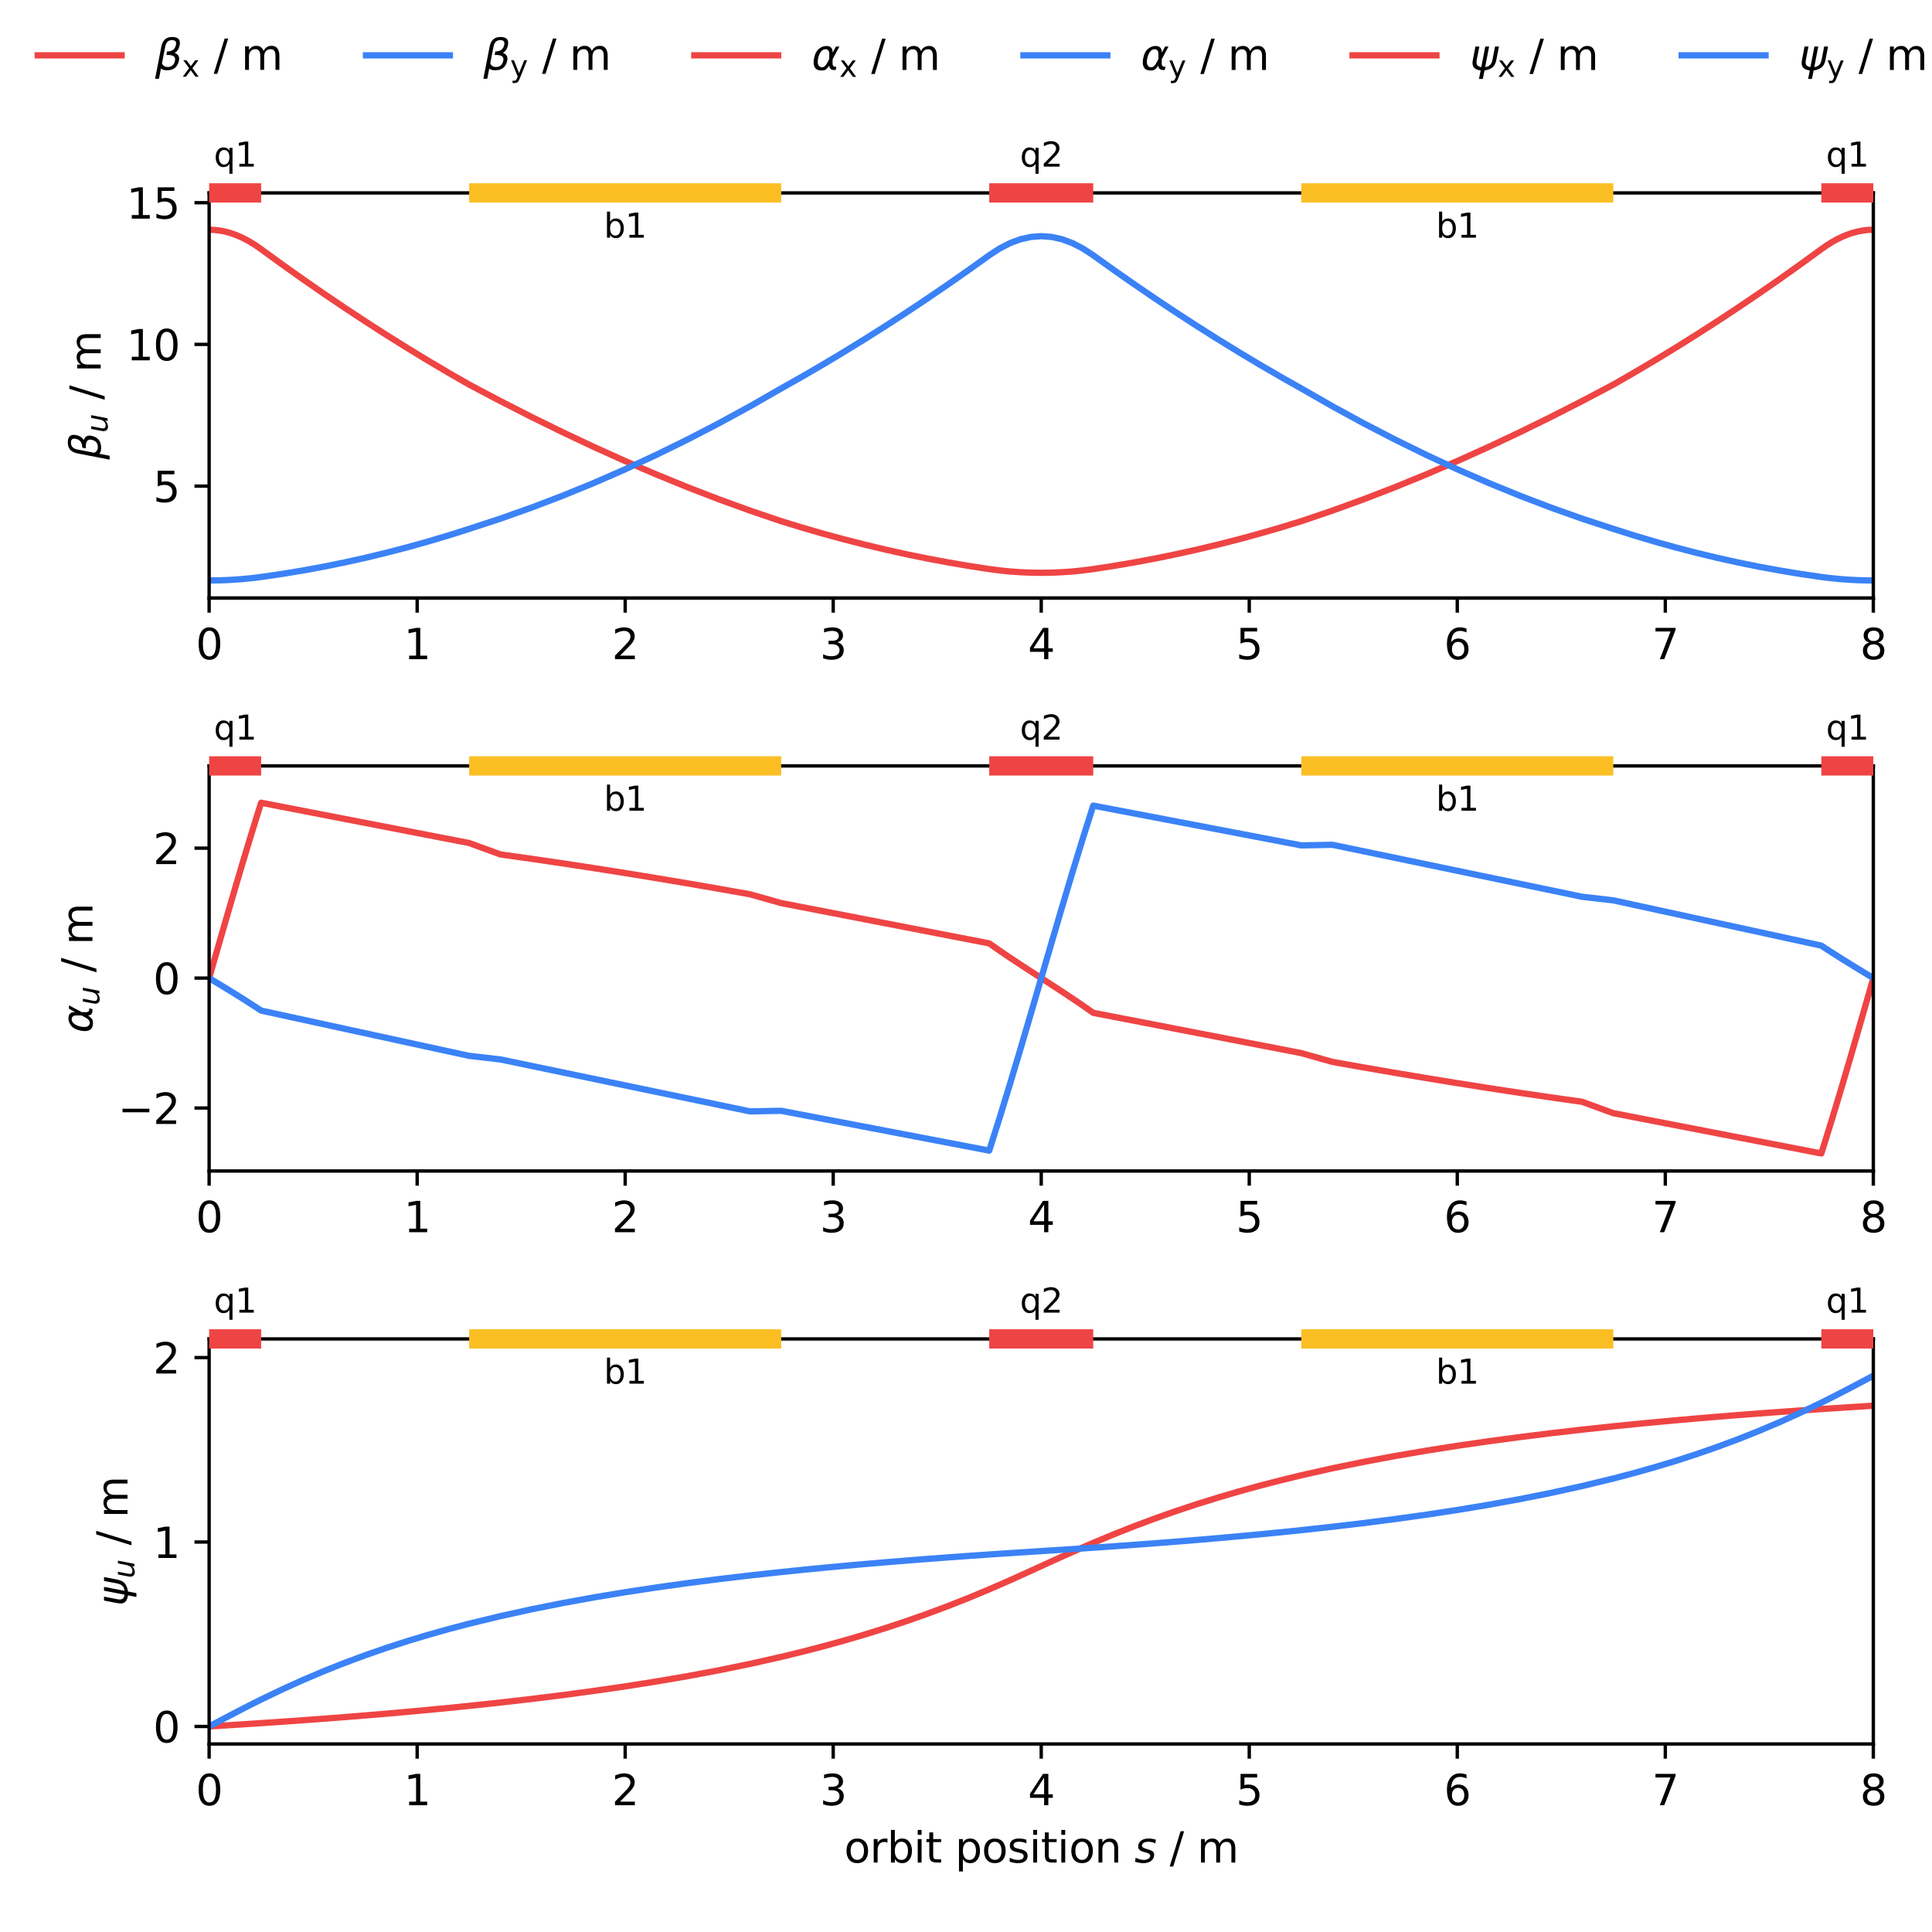 <?xml version="1.0" encoding="utf-8" standalone="no"?>
<!DOCTYPE svg PUBLIC "-//W3C//DTD SVG 1.1//EN"
  "http://www.w3.org/Graphics/SVG/1.1/DTD/svg11.dtd">
<svg xmlns:xlink="http://www.w3.org/1999/xlink" width="460.8pt" height="460.8pt" viewBox="0 0 460.8 460.8" xmlns="http://www.w3.org/2000/svg" version="1.1">
 <defs>
  <style type="text/css">*{stroke-linejoin: round; stroke-linecap: butt}</style>
 </defs>
 <g id="figure_1">
  <g id="patch_1">
   <path d="M 0 460.8 
L 460.8 460.8 
L 460.8 0 
L 0 0 
z
" style="fill: #ffffff"/>
  </g>
  <g id="axes_1">
   <g id="patch_2">
    <path d="M 49.88 142.627 
L 446.805 142.627 
L 446.805 46.009 
L 49.88 46.009 
z
" style="fill: #ffffff"/>
   </g>
   <g id="matplotlib.axis_1">
    <g id="xtick_1">
     <g id="line2d_1">
      <defs>
       <path id="m1b5c85cee3" d="M 0 0 
L 0 3.5 
" style="stroke: #000000; stroke-width: 0.8"/>
      </defs>
      <g>
       <use xlink:href="#m1b5c85cee3" x="49.88" y="142.627" style="stroke: #000000; stroke-width: 0.8"/>
      </g>
     </g>
     <g id="text_1">
      <!-- 0 -->
      <g transform="translate(46.699 157.225)scale(0.1 -0.1)">
       <defs>
        <path id="DejaVuSans-30" d="M 2034 4250 
Q 1547 4250 1301 3770 
Q 1056 3291 1056 2328 
Q 1056 1369 1301 889 
Q 1547 409 2034 409 
Q 2525 409 2770 889 
Q 3016 1369 3016 2328 
Q 3016 3291 2770 3770 
Q 2525 4250 2034 4250 
z
M 2034 4750 
Q 2819 4750 3233 4129 
Q 3647 3509 3647 2328 
Q 3647 1150 3233 529 
Q 2819 -91 2034 -91 
Q 1250 -91 836 529 
Q 422 1150 422 2328 
Q 422 3509 836 4129 
Q 1250 4750 2034 4750 
z
" transform="scale(0.016)"/>
       </defs>
       <use xlink:href="#DejaVuSans-30"/>
      </g>
     </g>
    </g>
    <g id="xtick_2">
     <g id="line2d_2">
      <g>
       <use xlink:href="#m1b5c85cee3" x="99.496" y="142.627" style="stroke: #000000; stroke-width: 0.8"/>
      </g>
     </g>
     <g id="text_2">
      <!-- 1 -->
      <g transform="translate(96.314 157.225)scale(0.1 -0.1)">
       <defs>
        <path id="DejaVuSans-31" d="M 794 531 
L 1825 531 
L 1825 4091 
L 703 3866 
L 703 4441 
L 1819 4666 
L 2450 4666 
L 2450 531 
L 3481 531 
L 3481 0 
L 794 0 
L 794 531 
z
" transform="scale(0.016)"/>
       </defs>
       <use xlink:href="#DejaVuSans-31"/>
      </g>
     </g>
    </g>
    <g id="xtick_3">
     <g id="line2d_3">
      <g>
       <use xlink:href="#m1b5c85cee3" x="149.111" y="142.627" style="stroke: #000000; stroke-width: 0.8"/>
      </g>
     </g>
     <g id="text_3">
      <!-- 2 -->
      <g transform="translate(145.93 157.225)scale(0.1 -0.1)">
       <defs>
        <path id="DejaVuSans-32" d="M 1228 531 
L 3431 531 
L 3431 0 
L 469 0 
L 469 531 
Q 828 903 1448 1529 
Q 2069 2156 2228 2338 
Q 2531 2678 2651 2914 
Q 2772 3150 2772 3378 
Q 2772 3750 2511 3984 
Q 2250 4219 1831 4219 
Q 1534 4219 1204 4116 
Q 875 4013 500 3803 
L 500 4441 
Q 881 4594 1212 4672 
Q 1544 4750 1819 4750 
Q 2544 4750 2975 4387 
Q 3406 4025 3406 3419 
Q 3406 3131 3298 2873 
Q 3191 2616 2906 2266 
Q 2828 2175 2409 1742 
Q 1991 1309 1228 531 
z
" transform="scale(0.016)"/>
       </defs>
       <use xlink:href="#DejaVuSans-32"/>
      </g>
     </g>
    </g>
    <g id="xtick_4">
     <g id="line2d_4">
      <g>
       <use xlink:href="#m1b5c85cee3" x="198.727" y="142.627" style="stroke: #000000; stroke-width: 0.8"/>
      </g>
     </g>
     <g id="text_4">
      <!-- 3 -->
      <g transform="translate(195.546 157.225)scale(0.1 -0.1)">
       <defs>
        <path id="DejaVuSans-33" d="M 2597 2516 
Q 3050 2419 3304 2112 
Q 3559 1806 3559 1356 
Q 3559 666 3084 287 
Q 2609 -91 1734 -91 
Q 1441 -91 1130 -33 
Q 819 25 488 141 
L 488 750 
Q 750 597 1062 519 
Q 1375 441 1716 441 
Q 2309 441 2620 675 
Q 2931 909 2931 1356 
Q 2931 1769 2642 2001 
Q 2353 2234 1838 2234 
L 1294 2234 
L 1294 2753 
L 1863 2753 
Q 2328 2753 2575 2939 
Q 2822 3125 2822 3475 
Q 2822 3834 2567 4026 
Q 2313 4219 1838 4219 
Q 1578 4219 1281 4162 
Q 984 4106 628 3988 
L 628 4550 
Q 988 4650 1302 4700 
Q 1616 4750 1894 4750 
Q 2613 4750 3031 4423 
Q 3450 4097 3450 3541 
Q 3450 3153 3228 2886 
Q 3006 2619 2597 2516 
z
" transform="scale(0.016)"/>
       </defs>
       <use xlink:href="#DejaVuSans-33"/>
      </g>
     </g>
    </g>
    <g id="xtick_5">
     <g id="line2d_5">
      <g>
       <use xlink:href="#m1b5c85cee3" x="248.343" y="142.627" style="stroke: #000000; stroke-width: 0.8"/>
      </g>
     </g>
     <g id="text_5">
      <!-- 4 -->
      <g transform="translate(245.161 157.225)scale(0.1 -0.1)">
       <defs>
        <path id="DejaVuSans-34" d="M 2419 4116 
L 825 1625 
L 2419 1625 
L 2419 4116 
z
M 2253 4666 
L 3047 4666 
L 3047 1625 
L 3713 1625 
L 3713 1100 
L 3047 1100 
L 3047 0 
L 2419 0 
L 2419 1100 
L 313 1100 
L 313 1709 
L 2253 4666 
z
" transform="scale(0.016)"/>
       </defs>
       <use xlink:href="#DejaVuSans-34"/>
      </g>
     </g>
    </g>
    <g id="xtick_6">
     <g id="line2d_6">
      <g>
       <use xlink:href="#m1b5c85cee3" x="297.958" y="142.627" style="stroke: #000000; stroke-width: 0.8"/>
      </g>
     </g>
     <g id="text_6">
      <!-- 5 -->
      <g transform="translate(294.777 157.225)scale(0.1 -0.1)">
       <defs>
        <path id="DejaVuSans-35" d="M 691 4666 
L 3169 4666 
L 3169 4134 
L 1269 4134 
L 1269 2991 
Q 1406 3038 1543 3061 
Q 1681 3084 1819 3084 
Q 2600 3084 3056 2656 
Q 3513 2228 3513 1497 
Q 3513 744 3044 326 
Q 2575 -91 1722 -91 
Q 1428 -91 1123 -41 
Q 819 9 494 109 
L 494 744 
Q 775 591 1075 516 
Q 1375 441 1709 441 
Q 2250 441 2565 725 
Q 2881 1009 2881 1497 
Q 2881 1984 2565 2268 
Q 2250 2553 1709 2553 
Q 1456 2553 1204 2497 
Q 953 2441 691 2322 
L 691 4666 
z
" transform="scale(0.016)"/>
       </defs>
       <use xlink:href="#DejaVuSans-35"/>
      </g>
     </g>
    </g>
    <g id="xtick_7">
     <g id="line2d_7">
      <g>
       <use xlink:href="#m1b5c85cee3" x="347.574" y="142.627" style="stroke: #000000; stroke-width: 0.8"/>
      </g>
     </g>
     <g id="text_7">
      <!-- 6 -->
      <g transform="translate(344.392 157.225)scale(0.1 -0.1)">
       <defs>
        <path id="DejaVuSans-36" d="M 2113 2584 
Q 1688 2584 1439 2293 
Q 1191 2003 1191 1497 
Q 1191 994 1439 701 
Q 1688 409 2113 409 
Q 2538 409 2786 701 
Q 3034 994 3034 1497 
Q 3034 2003 2786 2293 
Q 2538 2584 2113 2584 
z
M 3366 4563 
L 3366 3988 
Q 3128 4100 2886 4159 
Q 2644 4219 2406 4219 
Q 1781 4219 1451 3797 
Q 1122 3375 1075 2522 
Q 1259 2794 1537 2939 
Q 1816 3084 2150 3084 
Q 2853 3084 3261 2657 
Q 3669 2231 3669 1497 
Q 3669 778 3244 343 
Q 2819 -91 2113 -91 
Q 1303 -91 875 529 
Q 447 1150 447 2328 
Q 447 3434 972 4092 
Q 1497 4750 2381 4750 
Q 2619 4750 2861 4703 
Q 3103 4656 3366 4563 
z
" transform="scale(0.016)"/>
       </defs>
       <use xlink:href="#DejaVuSans-36"/>
      </g>
     </g>
    </g>
    <g id="xtick_8">
     <g id="line2d_8">
      <g>
       <use xlink:href="#m1b5c85cee3" x="397.189" y="142.627" style="stroke: #000000; stroke-width: 0.8"/>
      </g>
     </g>
     <g id="text_8">
      <!-- 7 -->
      <g transform="translate(394.008 157.225)scale(0.1 -0.1)">
       <defs>
        <path id="DejaVuSans-37" d="M 525 4666 
L 3525 4666 
L 3525 4397 
L 1831 0 
L 1172 0 
L 2766 4134 
L 525 4134 
L 525 4666 
z
" transform="scale(0.016)"/>
       </defs>
       <use xlink:href="#DejaVuSans-37"/>
      </g>
     </g>
    </g>
    <g id="xtick_9">
     <g id="line2d_9">
      <g>
       <use xlink:href="#m1b5c85cee3" x="446.805" y="142.627" style="stroke: #000000; stroke-width: 0.8"/>
      </g>
     </g>
     <g id="text_9">
      <!-- 8 -->
      <g transform="translate(443.624 157.225)scale(0.1 -0.1)">
       <defs>
        <path id="DejaVuSans-38" d="M 2034 2216 
Q 1584 2216 1326 1975 
Q 1069 1734 1069 1313 
Q 1069 891 1326 650 
Q 1584 409 2034 409 
Q 2484 409 2743 651 
Q 3003 894 3003 1313 
Q 3003 1734 2745 1975 
Q 2488 2216 2034 2216 
z
M 1403 2484 
Q 997 2584 770 2862 
Q 544 3141 544 3541 
Q 544 4100 942 4425 
Q 1341 4750 2034 4750 
Q 2731 4750 3128 4425 
Q 3525 4100 3525 3541 
Q 3525 3141 3298 2862 
Q 3072 2584 2669 2484 
Q 3125 2378 3379 2068 
Q 3634 1759 3634 1313 
Q 3634 634 3220 271 
Q 2806 -91 2034 -91 
Q 1263 -91 848 271 
Q 434 634 434 1313 
Q 434 1759 690 2068 
Q 947 2378 1403 2484 
z
M 1172 3481 
Q 1172 3119 1398 2916 
Q 1625 2713 2034 2713 
Q 2441 2713 2670 2916 
Q 2900 3119 2900 3481 
Q 2900 3844 2670 4047 
Q 2441 4250 2034 4250 
Q 1625 4250 1398 4047 
Q 1172 3844 1172 3481 
z
" transform="scale(0.016)"/>
       </defs>
       <use xlink:href="#DejaVuSans-38"/>
      </g>
     </g>
    </g>
   </g>
   <g id="matplotlib.axis_2">
    <g id="ytick_1">
     <g id="line2d_10">
      <defs>
       <path id="md612d8602d" d="M 0 0 
L -3.5 0 
" style="stroke: #000000; stroke-width: 0.8"/>
      </defs>
      <g>
       <use xlink:href="#md612d8602d" x="49.88" y="115.942" style="stroke: #000000; stroke-width: 0.8"/>
      </g>
     </g>
     <g id="text_10">
      <!-- 5 -->
      <g transform="translate(36.517 119.741)scale(0.1 -0.1)">
       <use xlink:href="#DejaVuSans-35"/>
      </g>
     </g>
    </g>
    <g id="ytick_2">
     <g id="line2d_11">
      <g>
       <use xlink:href="#md612d8602d" x="49.88" y="82.144" style="stroke: #000000; stroke-width: 0.8"/>
      </g>
     </g>
     <g id="text_11">
      <!-- 10 -->
      <g transform="translate(30.155 85.943)scale(0.1 -0.1)">
       <use xlink:href="#DejaVuSans-31"/>
       <use xlink:href="#DejaVuSans-30" x="63.623"/>
      </g>
     </g>
    </g>
    <g id="ytick_3">
     <g id="line2d_12">
      <g>
       <use xlink:href="#md612d8602d" x="49.88" y="48.346" style="stroke: #000000; stroke-width: 0.8"/>
      </g>
     </g>
     <g id="text_12">
      <!-- 15 -->
      <g transform="translate(30.155 52.145)scale(0.1 -0.1)">
       <use xlink:href="#DejaVuSans-31"/>
       <use xlink:href="#DejaVuSans-35" x="63.623"/>
      </g>
     </g>
    </g>
    <g id="text_13">
     <!-- $\beta_u$ / m -->
     <g transform="translate(24.055 109.618)rotate(-90)scale(0.1 -0.1)">
      <defs>
       <path id="DejaVuSans-Oblique-3b2" d="M 872 216 
L 572 -1331 
L -6 -1331 
L 928 3478 
Q 1206 4903 2538 4903 
Q 3888 4903 3659 3700 
Q 3503 2844 2894 2531 
Q 3713 2250 3553 1416 
Q 3272 -69 1759 -66 
Q 1097 -63 872 216 
z
M 1019 966 
Q 1259 422 1875 425 
Q 2775 425 2966 1406 
Q 3138 2288 1675 2219 
L 1778 2750 
Q 2909 2731 3106 3750 
Q 3241 4438 2509 4434 
Q 1691 4434 1503 3459 
L 1019 966 
z
" transform="scale(0.016)"/>
       <path id="DejaVuSans-Oblique-75" d="M 428 1388 
L 838 3500 
L 1416 3500 
L 1006 1409 
Q 975 1256 961 1147 
Q 947 1038 947 966 
Q 947 700 1109 554 
Q 1272 409 1569 409 
Q 2031 409 2368 721 
Q 2706 1034 2809 1563 
L 3194 3500 
L 3769 3500 
L 3091 0 
L 2516 0 
L 2631 550 
Q 2388 244 2052 76 
Q 1716 -91 1338 -91 
Q 878 -91 622 161 
Q 366 413 366 863 
Q 366 956 381 1097 
Q 397 1238 428 1388 
z
" transform="scale(0.016)"/>
       <path id="DejaVuSans-20" transform="scale(0.016)"/>
       <path id="DejaVuSans-2f" d="M 1625 4666 
L 2156 4666 
L 531 -594 
L 0 -594 
L 1625 4666 
z
" transform="scale(0.016)"/>
       <path id="DejaVuSans-6d" d="M 3328 2828 
Q 3544 3216 3844 3400 
Q 4144 3584 4550 3584 
Q 5097 3584 5394 3201 
Q 5691 2819 5691 2113 
L 5691 0 
L 5113 0 
L 5113 2094 
Q 5113 2597 4934 2840 
Q 4756 3084 4391 3084 
Q 3944 3084 3684 2787 
Q 3425 2491 3425 1978 
L 3425 0 
L 2847 0 
L 2847 2094 
Q 2847 2600 2669 2842 
Q 2491 3084 2119 3084 
Q 1678 3084 1418 2786 
Q 1159 2488 1159 1978 
L 1159 0 
L 581 0 
L 581 3500 
L 1159 3500 
L 1159 2956 
Q 1356 3278 1631 3431 
Q 1906 3584 2284 3584 
Q 2666 3584 2933 3390 
Q 3200 3197 3328 2828 
z
" transform="scale(0.016)"/>
      </defs>
      <use xlink:href="#DejaVuSans-Oblique-3b2" transform="translate(0 0.391)"/>
      <use xlink:href="#DejaVuSans-Oblique-75" transform="translate(63.818 -16.016)scale(0.7)"/>
      <use xlink:href="#DejaVuSans-20" transform="translate(110.918 0.391)"/>
      <use xlink:href="#DejaVuSans-2f" transform="translate(142.705 0.391)"/>
      <use xlink:href="#DejaVuSans-20" transform="translate(176.396 0.391)"/>
      <use xlink:href="#DejaVuSans-6d" transform="translate(208.184 0.391)"/>
     </g>
    </g>
   </g>
   <g id="line2d_13">
    <path d="M 49.88 54.793 
L 51.12 54.84 
L 52.361 54.981 
L 53.601 55.217 
L 54.842 55.546 
L 56.082 55.967 
L 57.322 56.481 
L 58.563 57.085 
L 59.803 57.78 
L 61.044 58.562 
L 62.284 59.432 
L 67.245 63.039 
L 72.207 66.563 
L 77.169 70.003 
L 82.13 73.358 
L 87.092 76.63 
L 92.053 79.818 
L 97.015 82.923 
L 101.976 85.943 
L 106.938 88.88 
L 111.9 91.732 
L 119.342 95.659 
L 126.784 99.452 
L 134.227 103.104 
L 141.669 106.612 
L 149.111 109.968 
L 156.554 113.168 
L 163.996 116.206 
L 171.438 119.08 
L 178.881 121.782 
L 186.323 124.311 
L 191.285 125.83 
L 196.246 127.265 
L 201.208 128.617 
L 206.169 129.884 
L 211.131 131.068 
L 216.092 132.168 
L 221.054 133.184 
L 226.015 134.116 
L 230.977 134.964 
L 235.939 135.729 
L 238.419 136.052 
L 240.9 136.301 
L 243.381 136.477 
L 245.862 136.582 
L 248.343 136.617 
L 250.823 136.582 
L 253.304 136.477 
L 255.785 136.301 
L 258.266 136.052 
L 260.746 135.729 
L 265.708 134.964 
L 270.67 134.116 
L 275.631 133.184 
L 280.593 132.168 
L 285.554 131.068 
L 290.516 129.884 
L 295.477 128.617 
L 300.439 127.265 
L 305.4 125.83 
L 310.362 124.311 
L 317.804 121.782 
L 325.247 119.08 
L 332.689 116.206 
L 340.131 113.168 
L 347.574 109.968 
L 355.016 106.612 
L 362.458 103.104 
L 369.901 99.452 
L 377.343 95.659 
L 384.785 91.732 
L 389.747 88.88 
L 394.709 85.943 
L 399.67 82.923 
L 404.632 79.818 
L 409.593 76.63 
L 414.555 73.358 
L 419.516 70.003 
L 424.478 66.563 
L 429.44 63.039 
L 434.401 59.432 
L 435.641 58.562 
L 436.882 57.78 
L 438.122 57.085 
L 439.363 56.481 
L 440.603 55.967 
L 441.843 55.546 
L 443.084 55.217 
L 444.324 54.981 
L 445.565 54.84 
L 446.805 54.793 
" clip-path="url(#pf47529a47e)" style="fill: none; stroke: #ef4444; stroke-width: 1.5; stroke-linecap: square"/>
   </g>
   <g id="line2d_14">
    <path d="M 49.88 138.444 
L 51.12 138.436 
L 52.361 138.411 
L 53.601 138.37 
L 54.842 138.313 
L 56.082 138.239 
L 57.322 138.148 
L 58.563 138.04 
L 59.803 137.915 
L 61.044 137.773 
L 62.284 137.613 
L 67.245 136.89 
L 72.207 136.072 
L 77.169 135.161 
L 82.13 134.155 
L 87.092 133.055 
L 92.053 131.86 
L 97.015 130.572 
L 101.976 129.189 
L 106.938 127.713 
L 111.9 126.142 
L 119.342 123.704 
L 126.784 121.064 
L 134.227 118.222 
L 141.669 115.176 
L 149.111 111.928 
L 156.554 108.477 
L 163.996 104.823 
L 171.438 100.967 
L 178.881 96.908 
L 186.323 92.646 
L 191.285 89.843 
L 196.246 86.957 
L 201.208 83.988 
L 206.169 80.937 
L 211.131 77.802 
L 216.092 74.585 
L 221.054 71.286 
L 226.015 67.903 
L 230.977 64.438 
L 235.939 60.889 
L 238.419 59.264 
L 240.9 57.987 
L 243.381 57.067 
L 245.862 56.512 
L 248.343 56.326 
L 250.823 56.512 
L 253.304 57.067 
L 255.785 57.987 
L 258.266 59.264 
L 260.746 60.889 
L 265.708 64.438 
L 270.67 67.903 
L 275.631 71.286 
L 280.593 74.585 
L 285.554 77.802 
L 290.516 80.937 
L 295.477 83.988 
L 300.439 86.957 
L 305.4 89.843 
L 310.362 92.646 
L 317.804 96.908 
L 325.247 100.967 
L 332.689 104.823 
L 340.131 108.477 
L 347.574 111.928 
L 355.016 115.176 
L 362.458 118.222 
L 369.901 121.064 
L 377.343 123.704 
L 384.785 126.142 
L 389.747 127.713 
L 394.709 129.189 
L 399.67 130.572 
L 404.632 131.86 
L 409.593 133.055 
L 414.555 134.155 
L 419.516 135.161 
L 424.478 136.072 
L 429.44 136.89 
L 434.401 137.613 
L 435.641 137.773 
L 436.882 137.915 
L 438.122 138.04 
L 439.363 138.148 
L 440.603 138.239 
L 441.843 138.313 
L 443.084 138.37 
L 444.324 138.411 
L 445.565 138.436 
L 446.805 138.444 
" clip-path="url(#pf47529a47e)" style="fill: none; stroke: #3b82f6; stroke-width: 1.5; stroke-linecap: square"/>
   </g>
   <g id="patch_3">
    <path d="M 49.88 142.627 
L 49.88 46.009 
" style="fill: none; stroke: #000000; stroke-width: 0.8; stroke-linejoin: miter; stroke-linecap: square"/>
   </g>
   <g id="patch_4">
    <path d="M 446.805 142.627 
L 446.805 46.009 
" style="fill: none; stroke: #000000; stroke-width: 0.8; stroke-linejoin: miter; stroke-linecap: square"/>
   </g>
   <g id="patch_5">
    <path d="M 49.88 142.627 
L 446.805 142.627 
" style="fill: none; stroke: #000000; stroke-width: 0.8; stroke-linejoin: miter; stroke-linecap: square"/>
   </g>
   <g id="patch_6">
    <path d="M 49.88 46.009 
L 446.805 46.009 
" style="fill: none; stroke: #000000; stroke-width: 0.8; stroke-linejoin: miter; stroke-linecap: square"/>
   </g>
   <g id="patch_7">
    <path d="M 49.88 48.31 
L 62.284 48.31 
L 62.284 43.709 
L 49.88 43.709 
z
" style="fill: #ef4444"/>
   </g>
   <g id="patch_8">
    <path d="M 111.9 48.31 
L 186.323 48.31 
L 186.323 43.709 
L 111.9 43.709 
z
" style="fill: #fbbf24"/>
   </g>
   <g id="patch_9">
    <path d="M 235.939 48.31 
L 260.746 48.31 
L 260.746 43.709 
L 235.939 43.709 
z
" style="fill: #ef4444"/>
   </g>
   <g id="patch_10">
    <path d="M 310.362 48.31 
L 384.785 48.31 
L 384.785 43.709 
L 310.362 43.709 
z
" style="fill: #fbbf24"/>
   </g>
   <g id="patch_11">
    <path d="M 434.401 48.31 
L 446.805 48.31 
L 446.805 43.709 
L 434.401 43.709 
z
" style="fill: #ef4444"/>
   </g>
   <g id="text_14">
    <!-- q1 -->
    <g transform="translate(50.998 39.745)scale(0.08 -0.08)">
     <defs>
      <path id="DejaVuSans-71" d="M 947 1747 
Q 947 1113 1208 752 
Q 1469 391 1925 391 
Q 2381 391 2643 752 
Q 2906 1113 2906 1747 
Q 2906 2381 2643 2742 
Q 2381 3103 1925 3103 
Q 1469 3103 1208 2742 
Q 947 2381 947 1747 
z
M 2906 525 
Q 2725 213 2448 61 
Q 2172 -91 1784 -91 
Q 1150 -91 751 415 
Q 353 922 353 1747 
Q 353 2572 751 3078 
Q 1150 3584 1784 3584 
Q 2172 3584 2448 3432 
Q 2725 3281 2906 2969 
L 2906 3500 
L 3481 3500 
L 3481 -1331 
L 2906 -1331 
L 2906 525 
z
" transform="scale(0.016)"/>
     </defs>
     <use xlink:href="#DejaVuSans-71"/>
     <use xlink:href="#DejaVuSans-31" x="63.477"/>
    </g>
   </g>
   <g id="text_15">
    <!-- b1 -->
    <g transform="translate(144.027 56.689)scale(0.08 -0.08)">
     <defs>
      <path id="DejaVuSans-62" d="M 3116 1747 
Q 3116 2381 2855 2742 
Q 2594 3103 2138 3103 
Q 1681 3103 1420 2742 
Q 1159 2381 1159 1747 
Q 1159 1113 1420 752 
Q 1681 391 2138 391 
Q 2594 391 2855 752 
Q 3116 1113 3116 1747 
z
M 1159 2969 
Q 1341 3281 1617 3432 
Q 1894 3584 2278 3584 
Q 2916 3584 3314 3078 
Q 3713 2572 3713 1747 
Q 3713 922 3314 415 
Q 2916 -91 2278 -91 
Q 1894 -91 1617 61 
Q 1341 213 1159 525 
L 1159 0 
L 581 0 
L 581 4863 
L 1159 4863 
L 1159 2969 
z
" transform="scale(0.016)"/>
     </defs>
     <use xlink:href="#DejaVuSans-62"/>
     <use xlink:href="#DejaVuSans-31" x="63.477"/>
    </g>
   </g>
   <g id="text_16">
    <!-- q2 -->
    <g transform="translate(243.258 39.745)scale(0.08 -0.08)">
     <use xlink:href="#DejaVuSans-71"/>
     <use xlink:href="#DejaVuSans-32" x="63.477"/>
    </g>
   </g>
   <g id="text_17">
    <!-- b1 -->
    <g transform="translate(342.489 56.689)scale(0.08 -0.08)">
     <use xlink:href="#DejaVuSans-62"/>
     <use xlink:href="#DejaVuSans-31" x="63.477"/>
    </g>
   </g>
   <g id="text_18">
    <!-- q1 -->
    <g transform="translate(435.519 39.745)scale(0.08 -0.08)">
     <use xlink:href="#DejaVuSans-71"/>
     <use xlink:href="#DejaVuSans-31" x="63.477"/>
    </g>
   </g>
  </g>
  <g id="axes_2">
   <g id="patch_12">
    <path d="M 49.88 279.293 
L 446.805 279.293 
L 446.805 182.676 
L 49.88 182.676 
z
" style="fill: #ffffff"/>
   </g>
   <g id="matplotlib.axis_3">
    <g id="xtick_10">
     <g id="line2d_15">
      <g>
       <use xlink:href="#m1b5c85cee3" x="49.88" y="279.293" style="stroke: #000000; stroke-width: 0.8"/>
      </g>
     </g>
     <g id="text_19">
      <!-- 0 -->
      <g transform="translate(46.699 293.892)scale(0.1 -0.1)">
       <use xlink:href="#DejaVuSans-30"/>
      </g>
     </g>
    </g>
    <g id="xtick_11">
     <g id="line2d_16">
      <g>
       <use xlink:href="#m1b5c85cee3" x="99.496" y="279.293" style="stroke: #000000; stroke-width: 0.8"/>
      </g>
     </g>
     <g id="text_20">
      <!-- 1 -->
      <g transform="translate(96.314 293.892)scale(0.1 -0.1)">
       <use xlink:href="#DejaVuSans-31"/>
      </g>
     </g>
    </g>
    <g id="xtick_12">
     <g id="line2d_17">
      <g>
       <use xlink:href="#m1b5c85cee3" x="149.111" y="279.293" style="stroke: #000000; stroke-width: 0.8"/>
      </g>
     </g>
     <g id="text_21">
      <!-- 2 -->
      <g transform="translate(145.93 293.892)scale(0.1 -0.1)">
       <use xlink:href="#DejaVuSans-32"/>
      </g>
     </g>
    </g>
    <g id="xtick_13">
     <g id="line2d_18">
      <g>
       <use xlink:href="#m1b5c85cee3" x="198.727" y="279.293" style="stroke: #000000; stroke-width: 0.8"/>
      </g>
     </g>
     <g id="text_22">
      <!-- 3 -->
      <g transform="translate(195.546 293.892)scale(0.1 -0.1)">
       <use xlink:href="#DejaVuSans-33"/>
      </g>
     </g>
    </g>
    <g id="xtick_14">
     <g id="line2d_19">
      <g>
       <use xlink:href="#m1b5c85cee3" x="248.343" y="279.293" style="stroke: #000000; stroke-width: 0.8"/>
      </g>
     </g>
     <g id="text_23">
      <!-- 4 -->
      <g transform="translate(245.161 293.892)scale(0.1 -0.1)">
       <use xlink:href="#DejaVuSans-34"/>
      </g>
     </g>
    </g>
    <g id="xtick_15">
     <g id="line2d_20">
      <g>
       <use xlink:href="#m1b5c85cee3" x="297.958" y="279.293" style="stroke: #000000; stroke-width: 0.8"/>
      </g>
     </g>
     <g id="text_24">
      <!-- 5 -->
      <g transform="translate(294.777 293.892)scale(0.1 -0.1)">
       <use xlink:href="#DejaVuSans-35"/>
      </g>
     </g>
    </g>
    <g id="xtick_16">
     <g id="line2d_21">
      <g>
       <use xlink:href="#m1b5c85cee3" x="347.574" y="279.293" style="stroke: #000000; stroke-width: 0.8"/>
      </g>
     </g>
     <g id="text_25">
      <!-- 6 -->
      <g transform="translate(344.392 293.892)scale(0.1 -0.1)">
       <use xlink:href="#DejaVuSans-36"/>
      </g>
     </g>
    </g>
    <g id="xtick_17">
     <g id="line2d_22">
      <g>
       <use xlink:href="#m1b5c85cee3" x="397.189" y="279.293" style="stroke: #000000; stroke-width: 0.8"/>
      </g>
     </g>
     <g id="text_26">
      <!-- 7 -->
      <g transform="translate(394.008 293.892)scale(0.1 -0.1)">
       <use xlink:href="#DejaVuSans-37"/>
      </g>
     </g>
    </g>
    <g id="xtick_18">
     <g id="line2d_23">
      <g>
       <use xlink:href="#m1b5c85cee3" x="446.805" y="279.293" style="stroke: #000000; stroke-width: 0.8"/>
      </g>
     </g>
     <g id="text_27">
      <!-- 8 -->
      <g transform="translate(443.624 293.892)scale(0.1 -0.1)">
       <use xlink:href="#DejaVuSans-38"/>
      </g>
     </g>
    </g>
   </g>
   <g id="matplotlib.axis_4">
    <g id="ytick_4">
     <g id="line2d_24">
      <g>
       <use xlink:href="#md612d8602d" x="49.88" y="264.275" style="stroke: #000000; stroke-width: 0.8"/>
      </g>
     </g>
     <g id="text_28">
      <!-- −2 -->
      <g transform="translate(28.138 268.074)scale(0.1 -0.1)">
       <defs>
        <path id="DejaVuSans-2212" d="M 678 2272 
L 4684 2272 
L 4684 1741 
L 678 1741 
L 678 2272 
z
" transform="scale(0.016)"/>
       </defs>
       <use xlink:href="#DejaVuSans-2212"/>
       <use xlink:href="#DejaVuSans-32" x="83.789"/>
      </g>
     </g>
    </g>
    <g id="ytick_5">
     <g id="line2d_25">
      <g>
       <use xlink:href="#md612d8602d" x="49.88" y="233.285" style="stroke: #000000; stroke-width: 0.8"/>
      </g>
     </g>
     <g id="text_29">
      <!-- 0 -->
      <g transform="translate(36.517 237.084)scale(0.1 -0.1)">
       <use xlink:href="#DejaVuSans-30"/>
      </g>
     </g>
    </g>
    <g id="ytick_6">
     <g id="line2d_26">
      <g>
       <use xlink:href="#md612d8602d" x="49.88" y="202.296" style="stroke: #000000; stroke-width: 0.8"/>
      </g>
     </g>
     <g id="text_30">
      <!-- 2 -->
      <g transform="translate(36.517 206.095)scale(0.1 -0.1)">
       <use xlink:href="#DejaVuSans-32"/>
      </g>
     </g>
    </g>
    <g id="text_31">
     <!-- $\alpha_u$ / m -->
     <g transform="translate(22.058 246.385)rotate(-90)scale(0.1 -0.1)">
      <defs>
       <path id="DejaVuSans-Oblique-3b1" d="M 2619 1628 
L 2622 2350 
Q 2625 3088 2069 3091 
Q 1653 3094 1394 2747 
Q 1069 2319 959 1747 
Q 825 1059 994 731 
Q 1169 397 1547 397 
Q 1966 397 2319 1063 
L 2619 1628 
z
M 2166 3578 
Q 3141 3594 3128 2584 
Q 3128 2584 3616 3500 
L 4128 3500 
L 3119 1603 
L 3109 919 
Q 3109 766 3194 638 
Q 3291 488 3391 488 
L 3669 488 
L 3575 0 
L 3228 0 
Q 2934 0 2722 263 
Q 2622 394 2619 669 
Q 2416 334 2066 50 
Q 1900 -81 1453 -78 
Q 722 -72 456 397 
Q 184 884 353 1747 
Q 534 2675 1009 3097 
Q 1544 3569 2166 3578 
z
" transform="scale(0.016)"/>
      </defs>
      <use xlink:href="#DejaVuSans-Oblique-3b1" transform="translate(0 0.094)"/>
      <use xlink:href="#DejaVuSans-Oblique-75" transform="translate(65.918 -16.312)scale(0.7)"/>
      <use xlink:href="#DejaVuSans-20" transform="translate(113.018 0.094)"/>
      <use xlink:href="#DejaVuSans-2f" transform="translate(144.805 0.094)"/>
      <use xlink:href="#DejaVuSans-20" transform="translate(178.496 0.094)"/>
      <use xlink:href="#DejaVuSans-6d" transform="translate(210.283 0.094)"/>
     </g>
    </g>
   </g>
   <g id="line2d_27">
    <path d="M 49.88 233.285 
L 51.12 228.961 
L 52.361 224.646 
L 53.601 220.348 
L 54.842 216.076 
L 56.082 211.838 
L 57.322 207.644 
L 58.563 203.5 
L 59.803 199.416 
L 61.044 195.4 
L 62.284 191.459 
L 67.245 192.421 
L 72.207 193.382 
L 77.169 194.343 
L 82.13 195.304 
L 87.092 196.265 
L 92.053 197.226 
L 97.015 198.187 
L 101.976 199.148 
L 106.938 200.109 
L 111.9 201.07 
L 119.342 203.786 
L 126.784 204.833 
L 134.227 205.925 
L 141.669 207.058 
L 149.111 208.232 
L 156.554 209.444 
L 163.996 210.693 
L 171.438 211.977 
L 178.881 213.294 
L 186.323 215.393 
L 191.285 216.354 
L 196.246 217.315 
L 201.208 218.276 
L 206.169 219.238 
L 211.131 220.199 
L 216.092 221.16 
L 221.054 222.121 
L 226.015 223.082 
L 230.977 224.043 
L 235.939 225.004 
L 238.419 226.738 
L 240.9 228.42 
L 243.381 230.063 
L 245.862 231.681 
L 248.343 233.285 
L 250.823 234.89 
L 253.304 236.507 
L 255.785 238.15 
L 258.266 239.832 
L 260.746 241.566 
L 265.708 242.527 
L 270.67 243.489 
L 275.631 244.45 
L 280.593 245.411 
L 285.554 246.372 
L 290.516 247.333 
L 295.477 248.294 
L 300.439 249.255 
L 305.4 250.216 
L 310.362 251.177 
L 317.804 253.276 
L 325.247 254.593 
L 332.689 255.877 
L 340.131 257.126 
L 347.574 258.339 
L 355.016 259.512 
L 362.458 260.646 
L 369.901 261.737 
L 377.343 262.784 
L 384.785 265.5 
L 389.747 266.461 
L 394.709 267.422 
L 399.67 268.383 
L 404.632 269.344 
L 409.593 270.306 
L 414.555 271.267 
L 419.516 272.228 
L 424.478 273.189 
L 429.44 274.15 
L 434.401 275.111 
L 435.641 271.17 
L 436.882 267.154 
L 438.122 263.07 
L 439.363 258.927 
L 440.603 254.732 
L 441.843 250.494 
L 443.084 246.222 
L 444.324 241.924 
L 445.565 237.609 
L 446.805 233.285 
" clip-path="url(#p460716359a)" style="fill: none; stroke: #ef4444; stroke-width: 1.5; stroke-linecap: square"/>
   </g>
   <g id="line2d_28">
    <path d="M 49.88 233.285 
L 51.12 234.035 
L 52.361 234.786 
L 53.601 235.541 
L 54.842 236.3 
L 56.082 237.065 
L 57.322 237.837 
L 58.563 238.619 
L 59.803 239.411 
L 61.044 240.216 
L 62.284 241.034 
L 67.245 242.114 
L 72.207 243.194 
L 77.169 244.273 
L 82.13 245.353 
L 87.092 246.433 
L 92.053 247.512 
L 97.015 248.592 
L 101.976 249.672 
L 106.938 250.751 
L 111.9 251.831 
L 119.342 252.683 
L 126.784 254.232 
L 134.227 255.781 
L 141.669 257.33 
L 149.111 258.879 
L 156.554 260.428 
L 163.996 261.977 
L 171.438 263.526 
L 178.881 265.075 
L 186.323 264.937 
L 191.285 265.886 
L 196.246 266.835 
L 201.208 267.784 
L 206.169 268.733 
L 211.131 269.682 
L 216.092 270.631 
L 221.054 271.58 
L 226.015 272.529 
L 230.977 273.478 
L 235.939 274.427 
L 238.419 266.6 
L 240.9 258.507 
L 243.381 250.213 
L 245.862 241.783 
L 248.343 233.285 
L 250.823 224.787 
L 253.304 216.357 
L 255.785 208.063 
L 258.266 199.97 
L 260.746 192.144 
L 265.708 193.093 
L 270.67 194.041 
L 275.631 194.99 
L 280.593 195.939 
L 285.554 196.888 
L 290.516 197.837 
L 295.477 198.786 
L 300.439 199.735 
L 305.4 200.684 
L 310.362 201.633 
L 317.804 201.495 
L 325.247 203.044 
L 332.689 204.593 
L 340.131 206.142 
L 347.574 207.691 
L 355.016 209.24 
L 362.458 210.789 
L 369.901 212.339 
L 377.343 213.888 
L 384.785 214.739 
L 389.747 215.819 
L 394.709 216.899 
L 399.67 217.978 
L 404.632 219.058 
L 409.593 220.138 
L 414.555 221.217 
L 419.516 222.297 
L 424.478 223.377 
L 429.44 224.456 
L 434.401 225.536 
L 435.641 226.354 
L 436.882 227.159 
L 438.122 227.951 
L 439.363 228.733 
L 440.603 229.505 
L 441.843 230.27 
L 443.084 231.029 
L 444.324 231.784 
L 445.565 232.535 
L 446.805 233.285 
" clip-path="url(#p460716359a)" style="fill: none; stroke: #3b82f6; stroke-width: 1.5; stroke-linecap: square"/>
   </g>
   <g id="patch_13">
    <path d="M 49.88 279.293 
L 49.88 182.676 
" style="fill: none; stroke: #000000; stroke-width: 0.8; stroke-linejoin: miter; stroke-linecap: square"/>
   </g>
   <g id="patch_14">
    <path d="M 446.805 279.293 
L 446.805 182.676 
" style="fill: none; stroke: #000000; stroke-width: 0.8; stroke-linejoin: miter; stroke-linecap: square"/>
   </g>
   <g id="patch_15">
    <path d="M 49.88 279.293 
L 446.805 279.293 
" style="fill: none; stroke: #000000; stroke-width: 0.8; stroke-linejoin: miter; stroke-linecap: square"/>
   </g>
   <g id="patch_16">
    <path d="M 49.88 182.676 
L 446.805 182.676 
" style="fill: none; stroke: #000000; stroke-width: 0.8; stroke-linejoin: miter; stroke-linecap: square"/>
   </g>
   <g id="patch_17">
    <path d="M 49.88 184.976 
L 62.284 184.976 
L 62.284 180.376 
L 49.88 180.376 
z
" style="fill: #ef4444"/>
   </g>
   <g id="patch_18">
    <path d="M 111.9 184.976 
L 186.323 184.976 
L 186.323 180.376 
L 111.9 180.376 
z
" style="fill: #fbbf24"/>
   </g>
   <g id="patch_19">
    <path d="M 235.939 184.976 
L 260.746 184.976 
L 260.746 180.376 
L 235.939 180.376 
z
" style="fill: #ef4444"/>
   </g>
   <g id="patch_20">
    <path d="M 310.362 184.976 
L 384.785 184.976 
L 384.785 180.376 
L 310.362 180.376 
z
" style="fill: #fbbf24"/>
   </g>
   <g id="patch_21">
    <path d="M 434.401 184.976 
L 446.805 184.976 
L 446.805 180.376 
L 434.401 180.376 
z
" style="fill: #ef4444"/>
   </g>
   <g id="text_32">
    <!-- q1 -->
    <g transform="translate(50.998 176.412)scale(0.08 -0.08)">
     <use xlink:href="#DejaVuSans-71"/>
     <use xlink:href="#DejaVuSans-31" x="63.477"/>
    </g>
   </g>
   <g id="text_33">
    <!-- b1 -->
    <g transform="translate(144.027 193.356)scale(0.08 -0.08)">
     <use xlink:href="#DejaVuSans-62"/>
     <use xlink:href="#DejaVuSans-31" x="63.477"/>
    </g>
   </g>
   <g id="text_34">
    <!-- q2 -->
    <g transform="translate(243.258 176.412)scale(0.08 -0.08)">
     <use xlink:href="#DejaVuSans-71"/>
     <use xlink:href="#DejaVuSans-32" x="63.477"/>
    </g>
   </g>
   <g id="text_35">
    <!-- b1 -->
    <g transform="translate(342.489 193.356)scale(0.08 -0.08)">
     <use xlink:href="#DejaVuSans-62"/>
     <use xlink:href="#DejaVuSans-31" x="63.477"/>
    </g>
   </g>
   <g id="text_36">
    <!-- q1 -->
    <g transform="translate(435.519 176.412)scale(0.08 -0.08)">
     <use xlink:href="#DejaVuSans-71"/>
     <use xlink:href="#DejaVuSans-31" x="63.477"/>
    </g>
   </g>
  </g>
  <g id="axes_3">
   <g id="patch_22">
    <path d="M 49.88 415.96 
L 446.805 415.96 
L 446.805 319.343 
L 49.88 319.343 
z
" style="fill: #ffffff"/>
   </g>
   <g id="matplotlib.axis_5">
    <g id="xtick_19">
     <g id="line2d_29">
      <g>
       <use xlink:href="#m1b5c85cee3" x="49.88" y="415.96" style="stroke: #000000; stroke-width: 0.8"/>
      </g>
     </g>
     <g id="text_37">
      <!-- 0 -->
      <g transform="translate(46.699 430.558)scale(0.1 -0.1)">
       <use xlink:href="#DejaVuSans-30"/>
      </g>
     </g>
    </g>
    <g id="xtick_20">
     <g id="line2d_30">
      <g>
       <use xlink:href="#m1b5c85cee3" x="99.496" y="415.96" style="stroke: #000000; stroke-width: 0.8"/>
      </g>
     </g>
     <g id="text_38">
      <!-- 1 -->
      <g transform="translate(96.314 430.558)scale(0.1 -0.1)">
       <use xlink:href="#DejaVuSans-31"/>
      </g>
     </g>
    </g>
    <g id="xtick_21">
     <g id="line2d_31">
      <g>
       <use xlink:href="#m1b5c85cee3" x="149.111" y="415.96" style="stroke: #000000; stroke-width: 0.8"/>
      </g>
     </g>
     <g id="text_39">
      <!-- 2 -->
      <g transform="translate(145.93 430.558)scale(0.1 -0.1)">
       <use xlink:href="#DejaVuSans-32"/>
      </g>
     </g>
    </g>
    <g id="xtick_22">
     <g id="line2d_32">
      <g>
       <use xlink:href="#m1b5c85cee3" x="198.727" y="415.96" style="stroke: #000000; stroke-width: 0.8"/>
      </g>
     </g>
     <g id="text_40">
      <!-- 3 -->
      <g transform="translate(195.546 430.558)scale(0.1 -0.1)">
       <use xlink:href="#DejaVuSans-33"/>
      </g>
     </g>
    </g>
    <g id="xtick_23">
     <g id="line2d_33">
      <g>
       <use xlink:href="#m1b5c85cee3" x="248.343" y="415.96" style="stroke: #000000; stroke-width: 0.8"/>
      </g>
     </g>
     <g id="text_41">
      <!-- 4 -->
      <g transform="translate(245.161 430.558)scale(0.1 -0.1)">
       <use xlink:href="#DejaVuSans-34"/>
      </g>
     </g>
    </g>
    <g id="xtick_24">
     <g id="line2d_34">
      <g>
       <use xlink:href="#m1b5c85cee3" x="297.958" y="415.96" style="stroke: #000000; stroke-width: 0.8"/>
      </g>
     </g>
     <g id="text_42">
      <!-- 5 -->
      <g transform="translate(294.777 430.558)scale(0.1 -0.1)">
       <use xlink:href="#DejaVuSans-35"/>
      </g>
     </g>
    </g>
    <g id="xtick_25">
     <g id="line2d_35">
      <g>
       <use xlink:href="#m1b5c85cee3" x="347.574" y="415.96" style="stroke: #000000; stroke-width: 0.8"/>
      </g>
     </g>
     <g id="text_43">
      <!-- 6 -->
      <g transform="translate(344.392 430.558)scale(0.1 -0.1)">
       <use xlink:href="#DejaVuSans-36"/>
      </g>
     </g>
    </g>
    <g id="xtick_26">
     <g id="line2d_36">
      <g>
       <use xlink:href="#m1b5c85cee3" x="397.189" y="415.96" style="stroke: #000000; stroke-width: 0.8"/>
      </g>
     </g>
     <g id="text_44">
      <!-- 7 -->
      <g transform="translate(394.008 430.558)scale(0.1 -0.1)">
       <use xlink:href="#DejaVuSans-37"/>
      </g>
     </g>
    </g>
    <g id="xtick_27">
     <g id="line2d_37">
      <g>
       <use xlink:href="#m1b5c85cee3" x="446.805" y="415.96" style="stroke: #000000; stroke-width: 0.8"/>
      </g>
     </g>
     <g id="text_45">
      <!-- 8 -->
      <g transform="translate(443.624 430.558)scale(0.1 -0.1)">
       <use xlink:href="#DejaVuSans-38"/>
      </g>
     </g>
    </g>
    <g id="text_46">
     <!-- orbit position $s$ / m -->
     <g transform="translate(201.343 444.238)scale(0.1 -0.1)">
      <defs>
       <path id="DejaVuSans-6f" d="M 1959 3097 
Q 1497 3097 1228 2736 
Q 959 2375 959 1747 
Q 959 1119 1226 758 
Q 1494 397 1959 397 
Q 2419 397 2687 759 
Q 2956 1122 2956 1747 
Q 2956 2369 2687 2733 
Q 2419 3097 1959 3097 
z
M 1959 3584 
Q 2709 3584 3137 3096 
Q 3566 2609 3566 1747 
Q 3566 888 3137 398 
Q 2709 -91 1959 -91 
Q 1206 -91 779 398 
Q 353 888 353 1747 
Q 353 2609 779 3096 
Q 1206 3584 1959 3584 
z
" transform="scale(0.016)"/>
       <path id="DejaVuSans-72" d="M 2631 2963 
Q 2534 3019 2420 3045 
Q 2306 3072 2169 3072 
Q 1681 3072 1420 2755 
Q 1159 2438 1159 1844 
L 1159 0 
L 581 0 
L 581 3500 
L 1159 3500 
L 1159 2956 
Q 1341 3275 1631 3429 
Q 1922 3584 2338 3584 
Q 2397 3584 2469 3576 
Q 2541 3569 2628 3553 
L 2631 2963 
z
" transform="scale(0.016)"/>
       <path id="DejaVuSans-69" d="M 603 3500 
L 1178 3500 
L 1178 0 
L 603 0 
L 603 3500 
z
M 603 4863 
L 1178 4863 
L 1178 4134 
L 603 4134 
L 603 4863 
z
" transform="scale(0.016)"/>
       <path id="DejaVuSans-74" d="M 1172 4494 
L 1172 3500 
L 2356 3500 
L 2356 3053 
L 1172 3053 
L 1172 1153 
Q 1172 725 1289 603 
Q 1406 481 1766 481 
L 2356 481 
L 2356 0 
L 1766 0 
Q 1100 0 847 248 
Q 594 497 594 1153 
L 594 3053 
L 172 3053 
L 172 3500 
L 594 3500 
L 594 4494 
L 1172 4494 
z
" transform="scale(0.016)"/>
       <path id="DejaVuSans-70" d="M 1159 525 
L 1159 -1331 
L 581 -1331 
L 581 3500 
L 1159 3500 
L 1159 2969 
Q 1341 3281 1617 3432 
Q 1894 3584 2278 3584 
Q 2916 3584 3314 3078 
Q 3713 2572 3713 1747 
Q 3713 922 3314 415 
Q 2916 -91 2278 -91 
Q 1894 -91 1617 61 
Q 1341 213 1159 525 
z
M 3116 1747 
Q 3116 2381 2855 2742 
Q 2594 3103 2138 3103 
Q 1681 3103 1420 2742 
Q 1159 2381 1159 1747 
Q 1159 1113 1420 752 
Q 1681 391 2138 391 
Q 2594 391 2855 752 
Q 3116 1113 3116 1747 
z
" transform="scale(0.016)"/>
       <path id="DejaVuSans-73" d="M 2834 3397 
L 2834 2853 
Q 2591 2978 2328 3040 
Q 2066 3103 1784 3103 
Q 1356 3103 1142 2972 
Q 928 2841 928 2578 
Q 928 2378 1081 2264 
Q 1234 2150 1697 2047 
L 1894 2003 
Q 2506 1872 2764 1633 
Q 3022 1394 3022 966 
Q 3022 478 2636 193 
Q 2250 -91 1575 -91 
Q 1294 -91 989 -36 
Q 684 19 347 128 
L 347 722 
Q 666 556 975 473 
Q 1284 391 1588 391 
Q 1994 391 2212 530 
Q 2431 669 2431 922 
Q 2431 1156 2273 1281 
Q 2116 1406 1581 1522 
L 1381 1569 
Q 847 1681 609 1914 
Q 372 2147 372 2553 
Q 372 3047 722 3315 
Q 1072 3584 1716 3584 
Q 2034 3584 2315 3537 
Q 2597 3491 2834 3397 
z
" transform="scale(0.016)"/>
       <path id="DejaVuSans-6e" d="M 3513 2113 
L 3513 0 
L 2938 0 
L 2938 2094 
Q 2938 2591 2744 2837 
Q 2550 3084 2163 3084 
Q 1697 3084 1428 2787 
Q 1159 2491 1159 1978 
L 1159 0 
L 581 0 
L 581 3500 
L 1159 3500 
L 1159 2956 
Q 1366 3272 1645 3428 
Q 1925 3584 2291 3584 
Q 2894 3584 3203 3211 
Q 3513 2838 3513 2113 
z
" transform="scale(0.016)"/>
       <path id="DejaVuSans-Oblique-73" d="M 3200 3397 
L 3091 2853 
Q 2863 2978 2609 3040 
Q 2356 3103 2088 3103 
Q 1634 3103 1373 2948 
Q 1113 2794 1113 2528 
Q 1113 2219 1719 2053 
Q 1766 2041 1788 2034 
L 1972 1978 
Q 2547 1819 2739 1644 
Q 2931 1469 2931 1166 
Q 2931 609 2489 259 
Q 2047 -91 1331 -91 
Q 1053 -91 747 -37 
Q 441 16 72 128 
L 184 722 
Q 500 559 806 475 
Q 1113 391 1394 391 
Q 1816 391 2080 572 
Q 2344 753 2344 1031 
Q 2344 1331 1650 1516 
L 1591 1531 
L 1394 1581 
Q 956 1697 753 1886 
Q 550 2075 550 2369 
Q 550 2928 970 3256 
Q 1391 3584 2113 3584 
Q 2397 3584 2667 3537 
Q 2938 3491 3200 3397 
z
" transform="scale(0.016)"/>
      </defs>
      <use xlink:href="#DejaVuSans-6f" transform="translate(0 0.016)"/>
      <use xlink:href="#DejaVuSans-72" transform="translate(61.182 0.016)"/>
      <use xlink:href="#DejaVuSans-62" transform="translate(102.295 0.016)"/>
      <use xlink:href="#DejaVuSans-69" transform="translate(165.771 0.016)"/>
      <use xlink:href="#DejaVuSans-74" transform="translate(193.555 0.016)"/>
      <use xlink:href="#DejaVuSans-20" transform="translate(232.764 0.016)"/>
      <use xlink:href="#DejaVuSans-70" transform="translate(264.551 0.016)"/>
      <use xlink:href="#DejaVuSans-6f" transform="translate(328.027 0.016)"/>
      <use xlink:href="#DejaVuSans-73" transform="translate(389.209 0.016)"/>
      <use xlink:href="#DejaVuSans-69" transform="translate(441.309 0.016)"/>
      <use xlink:href="#DejaVuSans-74" transform="translate(469.092 0.016)"/>
      <use xlink:href="#DejaVuSans-69" transform="translate(508.301 0.016)"/>
      <use xlink:href="#DejaVuSans-6f" transform="translate(536.084 0.016)"/>
      <use xlink:href="#DejaVuSans-6e" transform="translate(597.266 0.016)"/>
      <use xlink:href="#DejaVuSans-20" transform="translate(660.645 0.016)"/>
      <use xlink:href="#DejaVuSans-Oblique-73" transform="translate(692.432 0.016)"/>
      <use xlink:href="#DejaVuSans-20" transform="translate(744.531 0.016)"/>
      <use xlink:href="#DejaVuSans-2f" transform="translate(776.318 0.016)"/>
      <use xlink:href="#DejaVuSans-20" transform="translate(810.01 0.016)"/>
      <use xlink:href="#DejaVuSans-6d" transform="translate(841.797 0.016)"/>
     </g>
    </g>
   </g>
   <g id="matplotlib.axis_6">
    <g id="ytick_7">
     <g id="line2d_38">
      <g>
       <use xlink:href="#md612d8602d" x="49.88" y="411.777" style="stroke: #000000; stroke-width: 0.8"/>
      </g>
     </g>
     <g id="text_47">
      <!-- 0 -->
      <g transform="translate(36.517 415.577)scale(0.1 -0.1)">
       <use xlink:href="#DejaVuSans-30"/>
      </g>
     </g>
    </g>
    <g id="ytick_8">
     <g id="line2d_39">
      <g>
       <use xlink:href="#md612d8602d" x="49.88" y="367.788" style="stroke: #000000; stroke-width: 0.8"/>
      </g>
     </g>
     <g id="text_48">
      <!-- 1 -->
      <g transform="translate(36.517 371.588)scale(0.1 -0.1)">
       <use xlink:href="#DejaVuSans-31"/>
      </g>
     </g>
    </g>
    <g id="ytick_9">
     <g id="line2d_40">
      <g>
       <use xlink:href="#md612d8602d" x="49.88" y="323.799" style="stroke: #000000; stroke-width: 0.8"/>
      </g>
     </g>
     <g id="text_49">
      <!-- 2 -->
      <g transform="translate(36.517 327.598)scale(0.1 -0.1)">
       <use xlink:href="#DejaVuSans-32"/>
      </g>
     </g>
    </g>
    <g id="text_50">
     <!-- $\psi_u$ / m -->
     <g transform="translate(30.418 383.051)rotate(-90)scale(0.1 -0.1)">
      <defs>
       <path id="DejaVuSans-Oblique-3c8" d="M 1591 -78 
Q 891 38 616 341 
Q 278 713 425 1472 
L 819 3500 
L 1400 3500 
L 1009 1494 
Q 900 922 1119 684 
Q 1313 478 1691 434 
L 2284 3500 
L 2856 3500 
L 2263 438 
Q 2681 481 2928 688 
Q 3247 950 3353 1497 
L 3741 3500 
L 4322 3500 
L 3928 1475 
Q 3775 688 3300 344 
Q 2872 34 2163 -75 
L 1919 -1331 
L 1347 -1331 
L 1591 -78 
z
" transform="scale(0.016)"/>
      </defs>
      <use xlink:href="#DejaVuSans-Oblique-3c8" transform="translate(0 0.094)"/>
      <use xlink:href="#DejaVuSans-Oblique-75" transform="translate(65.967 -16.312)scale(0.7)"/>
      <use xlink:href="#DejaVuSans-20" transform="translate(113.066 0.094)"/>
      <use xlink:href="#DejaVuSans-2f" transform="translate(144.854 0.094)"/>
      <use xlink:href="#DejaVuSans-20" transform="translate(178.545 0.094)"/>
      <use xlink:href="#DejaVuSans-6d" transform="translate(210.332 0.094)"/>
     </g>
    </g>
   </g>
   <g id="line2d_41">
    <path d="M 49.88 411.777 
L 51.12 411.699 
L 52.361 411.621 
L 53.601 411.542 
L 54.842 411.463 
L 56.082 411.384 
L 57.322 411.305 
L 58.563 411.225 
L 59.803 411.144 
L 61.044 411.063 
L 62.284 410.981 
L 67.245 410.645 
L 72.207 410.295 
L 77.169 409.93 
L 82.13 409.549 
L 87.092 409.151 
L 92.053 408.735 
L 97.015 408.299 
L 101.976 407.844 
L 106.938 407.367 
L 111.9 406.866 
L 119.342 406.069 
L 126.784 405.213 
L 134.227 404.292 
L 141.669 403.296 
L 149.111 402.219 
L 156.554 401.048 
L 163.996 399.773 
L 171.438 398.381 
L 178.881 396.856 
L 186.323 395.181 
L 191.285 393.975 
L 196.246 392.691 
L 201.208 391.326 
L 206.169 389.874 
L 211.131 388.329 
L 216.092 386.686 
L 221.054 384.942 
L 226.015 383.093 
L 230.977 381.135 
L 235.939 379.068 
L 238.419 377.994 
L 240.9 376.898 
L 243.381 375.784 
L 245.862 374.659 
L 248.343 373.527 
L 250.823 372.396 
L 253.304 371.27 
L 255.785 370.157 
L 258.266 369.061 
L 260.746 367.987 
L 265.708 365.92 
L 270.67 363.962 
L 275.631 362.112 
L 280.593 360.368 
L 285.554 358.726 
L 290.516 357.181 
L 295.477 355.728 
L 300.439 354.363 
L 305.4 353.08 
L 310.362 351.873 
L 317.804 350.199 
L 325.247 348.674 
L 332.689 347.281 
L 340.131 346.006 
L 347.574 344.836 
L 355.016 343.758 
L 362.458 342.763 
L 369.901 341.841 
L 377.343 340.985 
L 384.785 340.189 
L 389.747 339.688 
L 394.709 339.211 
L 399.67 338.755 
L 404.632 338.32 
L 409.593 337.904 
L 414.555 337.506 
L 419.516 337.125 
L 424.478 336.76 
L 429.44 336.409 
L 434.401 336.073 
L 435.641 335.991 
L 436.882 335.91 
L 438.122 335.83 
L 439.363 335.75 
L 440.603 335.67 
L 441.843 335.591 
L 443.084 335.512 
L 444.324 335.434 
L 445.565 335.355 
L 446.805 335.277 
" clip-path="url(#paff09ec764)" style="fill: none; stroke: #ef4444; stroke-width: 1.5; stroke-linecap: square"/>
   </g>
   <g id="line2d_42">
    <path d="M 49.88 411.777 
L 51.12 411.12 
L 52.361 410.463 
L 53.601 409.808 
L 54.842 409.156 
L 56.082 408.507 
L 57.322 407.863 
L 58.563 407.225 
L 59.803 406.593 
L 61.044 405.968 
L 62.284 405.351 
L 67.245 402.968 
L 72.207 400.723 
L 77.169 398.616 
L 82.13 396.642 
L 87.092 394.797 
L 92.053 393.075 
L 97.015 391.468 
L 101.976 389.969 
L 106.938 388.57 
L 111.9 387.265 
L 119.342 385.464 
L 126.784 383.829 
L 134.227 382.344 
L 141.669 380.991 
L 149.111 379.756 
L 156.554 378.626 
L 163.996 377.589 
L 171.438 376.635 
L 178.881 375.756 
L 186.323 374.943 
L 191.285 374.435 
L 196.246 373.95 
L 201.208 373.487 
L 206.169 373.045 
L 211.131 372.622 
L 216.092 372.217 
L 221.054 371.83 
L 226.015 371.459 
L 230.977 371.103 
L 235.939 370.761 
L 238.419 370.595 
L 240.9 370.432 
L 243.381 370.271 
L 245.862 370.111 
L 248.343 369.952 
L 250.823 369.792 
L 253.304 369.633 
L 255.785 369.471 
L 258.266 369.308 
L 260.746 369.142 
L 265.708 368.801 
L 270.67 368.445 
L 275.631 368.074 
L 280.593 367.686 
L 285.554 367.282 
L 290.516 366.859 
L 295.477 366.417 
L 300.439 365.954 
L 305.4 365.469 
L 310.362 364.96 
L 317.804 364.147 
L 325.247 363.268 
L 332.689 362.314 
L 340.131 361.277 
L 347.574 360.147 
L 355.016 358.912 
L 362.458 357.559 
L 369.901 356.074 
L 377.343 354.44 
L 384.785 352.638 
L 389.747 351.333 
L 394.709 349.935 
L 399.67 348.436 
L 404.632 346.829 
L 409.593 345.106 
L 414.555 343.261 
L 419.516 341.288 
L 424.478 339.18 
L 429.44 336.935 
L 434.401 334.553 
L 435.641 333.935 
L 436.882 333.311 
L 438.122 332.679 
L 439.363 332.04 
L 440.603 331.396 
L 441.843 330.748 
L 443.084 330.096 
L 444.324 329.441 
L 445.565 328.784 
L 446.805 328.126 
" clip-path="url(#paff09ec764)" style="fill: none; stroke: #3b82f6; stroke-width: 1.5; stroke-linecap: square"/>
   </g>
   <g id="patch_23">
    <path d="M 49.88 415.96 
L 49.88 319.343 
" style="fill: none; stroke: #000000; stroke-width: 0.8; stroke-linejoin: miter; stroke-linecap: square"/>
   </g>
   <g id="patch_24">
    <path d="M 446.805 415.96 
L 446.805 319.343 
" style="fill: none; stroke: #000000; stroke-width: 0.8; stroke-linejoin: miter; stroke-linecap: square"/>
   </g>
   <g id="patch_25">
    <path d="M 49.88 415.96 
L 446.805 415.96 
" style="fill: none; stroke: #000000; stroke-width: 0.8; stroke-linejoin: miter; stroke-linecap: square"/>
   </g>
   <g id="patch_26">
    <path d="M 49.88 319.343 
L 446.805 319.343 
" style="fill: none; stroke: #000000; stroke-width: 0.8; stroke-linejoin: miter; stroke-linecap: square"/>
   </g>
   <g id="patch_27">
    <path d="M 49.88 321.643 
L 62.284 321.643 
L 62.284 317.042 
L 49.88 317.042 
z
" style="fill: #ef4444"/>
   </g>
   <g id="patch_28">
    <path d="M 111.9 321.643 
L 186.323 321.643 
L 186.323 317.042 
L 111.9 317.042 
z
" style="fill: #fbbf24"/>
   </g>
   <g id="patch_29">
    <path d="M 235.939 321.643 
L 260.746 321.643 
L 260.746 317.042 
L 235.939 317.042 
z
" style="fill: #ef4444"/>
   </g>
   <g id="patch_30">
    <path d="M 310.362 321.643 
L 384.785 321.643 
L 384.785 317.042 
L 310.362 317.042 
z
" style="fill: #fbbf24"/>
   </g>
   <g id="patch_31">
    <path d="M 434.401 321.643 
L 446.805 321.643 
L 446.805 317.042 
L 434.401 317.042 
z
" style="fill: #ef4444"/>
   </g>
   <g id="text_51">
    <!-- q1 -->
    <g transform="translate(50.998 313.078)scale(0.08 -0.08)">
     <use xlink:href="#DejaVuSans-71"/>
     <use xlink:href="#DejaVuSans-31" x="63.477"/>
    </g>
   </g>
   <g id="text_52">
    <!-- b1 -->
    <g transform="translate(144.027 330.022)scale(0.08 -0.08)">
     <use xlink:href="#DejaVuSans-62"/>
     <use xlink:href="#DejaVuSans-31" x="63.477"/>
    </g>
   </g>
   <g id="text_53">
    <!-- q2 -->
    <g transform="translate(243.258 313.078)scale(0.08 -0.08)">
     <use xlink:href="#DejaVuSans-71"/>
     <use xlink:href="#DejaVuSans-32" x="63.477"/>
    </g>
   </g>
   <g id="text_54">
    <!-- b1 -->
    <g transform="translate(342.489 330.022)scale(0.08 -0.08)">
     <use xlink:href="#DejaVuSans-62"/>
     <use xlink:href="#DejaVuSans-31" x="63.477"/>
    </g>
   </g>
   <g id="text_55">
    <!-- q1 -->
    <g transform="translate(435.519 313.078)scale(0.08 -0.08)">
     <use xlink:href="#DejaVuSans-71"/>
     <use xlink:href="#DejaVuSans-31" x="63.477"/>
    </g>
   </g>
  </g>
  <g id="legend_1">
   <g id="line2d_43">
    <path d="M 9 13.2 
L 19 13.2 
L 29 13.2 
" style="fill: none; stroke: #ef4444; stroke-width: 1.5; stroke-linecap: square"/>
   </g>
   <g id="text_56">
    <!-- $\beta_\mathrm{x}$ / m -->
    <g transform="translate(37 16.7)scale(0.1 -0.1)">
     <defs>
      <path id="DejaVuSans-78" d="M 3513 3500 
L 2247 1797 
L 3578 0 
L 2900 0 
L 1881 1375 
L 863 0 
L 184 0 
L 1544 1831 
L 300 3500 
L 978 3500 
L 1906 2253 
L 2834 3500 
L 3513 3500 
z
" transform="scale(0.016)"/>
     </defs>
     <use xlink:href="#DejaVuSans-Oblique-3b2" transform="translate(0 0.391)"/>
     <use xlink:href="#DejaVuSans-78" transform="translate(63.818 -16.016)scale(0.7)"/>
     <use xlink:href="#DejaVuSans-20" transform="translate(107.979 0.391)"/>
     <use xlink:href="#DejaVuSans-2f" transform="translate(139.766 0.391)"/>
     <use xlink:href="#DejaVuSans-20" transform="translate(173.457 0.391)"/>
     <use xlink:href="#DejaVuSans-6d" transform="translate(205.244 0.391)"/>
    </g>
   </g>
   <g id="line2d_44">
    <path d="M 87.3 13.2 
L 97.3 13.2 
L 107.3 13.2 
" style="fill: none; stroke: #3b82f6; stroke-width: 1.5; stroke-linecap: square"/>
   </g>
   <g id="text_57">
    <!-- $\beta_\mathrm{y}$ / m -->
    <g transform="translate(115.3 16.7)scale(0.1 -0.1)">
     <defs>
      <path id="DejaVuSans-79" d="M 2059 -325 
Q 1816 -950 1584 -1140 
Q 1353 -1331 966 -1331 
L 506 -1331 
L 506 -850 
L 844 -850 
Q 1081 -850 1212 -737 
Q 1344 -625 1503 -206 
L 1606 56 
L 191 3500 
L 800 3500 
L 1894 763 
L 2988 3500 
L 3597 3500 
L 2059 -325 
z
" transform="scale(0.016)"/>
     </defs>
     <use xlink:href="#DejaVuSans-Oblique-3b2" transform="translate(0 0.391)"/>
     <use xlink:href="#DejaVuSans-79" transform="translate(63.818 -16.016)scale(0.7)"/>
     <use xlink:href="#DejaVuSans-20" transform="translate(107.979 0.391)"/>
     <use xlink:href="#DejaVuSans-2f" transform="translate(139.766 0.391)"/>
     <use xlink:href="#DejaVuSans-20" transform="translate(173.457 0.391)"/>
     <use xlink:href="#DejaVuSans-6d" transform="translate(205.244 0.391)"/>
    </g>
   </g>
   <g id="line2d_45">
    <path d="M 165.6 13.2 
L 175.6 13.2 
L 185.6 13.2 
" style="fill: none; stroke: #ef4444; stroke-width: 1.5; stroke-linecap: square"/>
   </g>
   <g id="text_58">
    <!-- $\alpha_\mathrm{x}$ / m -->
    <g transform="translate(193.6 16.7)scale(0.1 -0.1)">
     <use xlink:href="#DejaVuSans-Oblique-3b1" transform="translate(0 0.094)"/>
     <use xlink:href="#DejaVuSans-78" transform="translate(65.918 -16.312)scale(0.7)"/>
     <use xlink:href="#DejaVuSans-20" transform="translate(110.078 0.094)"/>
     <use xlink:href="#DejaVuSans-2f" transform="translate(141.865 0.094)"/>
     <use xlink:href="#DejaVuSans-20" transform="translate(175.557 0.094)"/>
     <use xlink:href="#DejaVuSans-6d" transform="translate(207.344 0.094)"/>
    </g>
   </g>
   <g id="line2d_46">
    <path d="M 244.1 13.2 
L 254.1 13.2 
L 264.1 13.2 
" style="fill: none; stroke: #3b82f6; stroke-width: 1.5; stroke-linecap: square"/>
   </g>
   <g id="text_59">
    <!-- $\alpha_\mathrm{y}$ / m -->
    <g transform="translate(272.1 16.7)scale(0.1 -0.1)">
     <use xlink:href="#DejaVuSans-Oblique-3b1" transform="translate(0 0.094)"/>
     <use xlink:href="#DejaVuSans-79" transform="translate(65.918 -16.312)scale(0.7)"/>
     <use xlink:href="#DejaVuSans-20" transform="translate(110.078 0.094)"/>
     <use xlink:href="#DejaVuSans-2f" transform="translate(141.865 0.094)"/>
     <use xlink:href="#DejaVuSans-20" transform="translate(175.557 0.094)"/>
     <use xlink:href="#DejaVuSans-6d" transform="translate(207.344 0.094)"/>
    </g>
   </g>
   <g id="line2d_47">
    <path d="M 322.6 13.2 
L 332.6 13.2 
L 342.6 13.2 
" style="fill: none; stroke: #ef4444; stroke-width: 1.5; stroke-linecap: square"/>
   </g>
   <g id="text_60">
    <!-- $\psi_\mathrm{x}$ / m -->
    <g transform="translate(350.6 16.7)scale(0.1 -0.1)">
     <use xlink:href="#DejaVuSans-Oblique-3c8" transform="translate(0 0.094)"/>
     <use xlink:href="#DejaVuSans-78" transform="translate(65.967 -16.312)scale(0.7)"/>
     <use xlink:href="#DejaVuSans-20" transform="translate(110.127 0.094)"/>
     <use xlink:href="#DejaVuSans-2f" transform="translate(141.914 0.094)"/>
     <use xlink:href="#DejaVuSans-20" transform="translate(175.605 0.094)"/>
     <use xlink:href="#DejaVuSans-6d" transform="translate(207.393 0.094)"/>
    </g>
   </g>
   <g id="line2d_48">
    <path d="M 401.1 13.2 
L 411.1 13.2 
L 421.1 13.2 
" style="fill: none; stroke: #3b82f6; stroke-width: 1.5; stroke-linecap: square"/>
   </g>
   <g id="text_61">
    <!-- $\psi_\mathrm{y}$ / m -->
    <g transform="translate(429.1 16.7)scale(0.1 -0.1)">
     <use xlink:href="#DejaVuSans-Oblique-3c8" transform="translate(0 0.094)"/>
     <use xlink:href="#DejaVuSans-79" transform="translate(65.967 -16.312)scale(0.7)"/>
     <use xlink:href="#DejaVuSans-20" transform="translate(110.127 0.094)"/>
     <use xlink:href="#DejaVuSans-2f" transform="translate(141.914 0.094)"/>
     <use xlink:href="#DejaVuSans-20" transform="translate(175.605 0.094)"/>
     <use xlink:href="#DejaVuSans-6d" transform="translate(207.393 0.094)"/>
    </g>
   </g>
  </g>
 </g>
 <defs>
  <clipPath id="pf47529a47e">
   <rect x="49.88" y="46.009" width="396.925" height="96.617"/>
  </clipPath>
  <clipPath id="p460716359a">
   <rect x="49.88" y="182.676" width="396.925" height="96.617"/>
  </clipPath>
  <clipPath id="paff09ec764">
   <rect x="49.88" y="319.343" width="396.925" height="96.617"/>
  </clipPath>
 </defs>
</svg>
